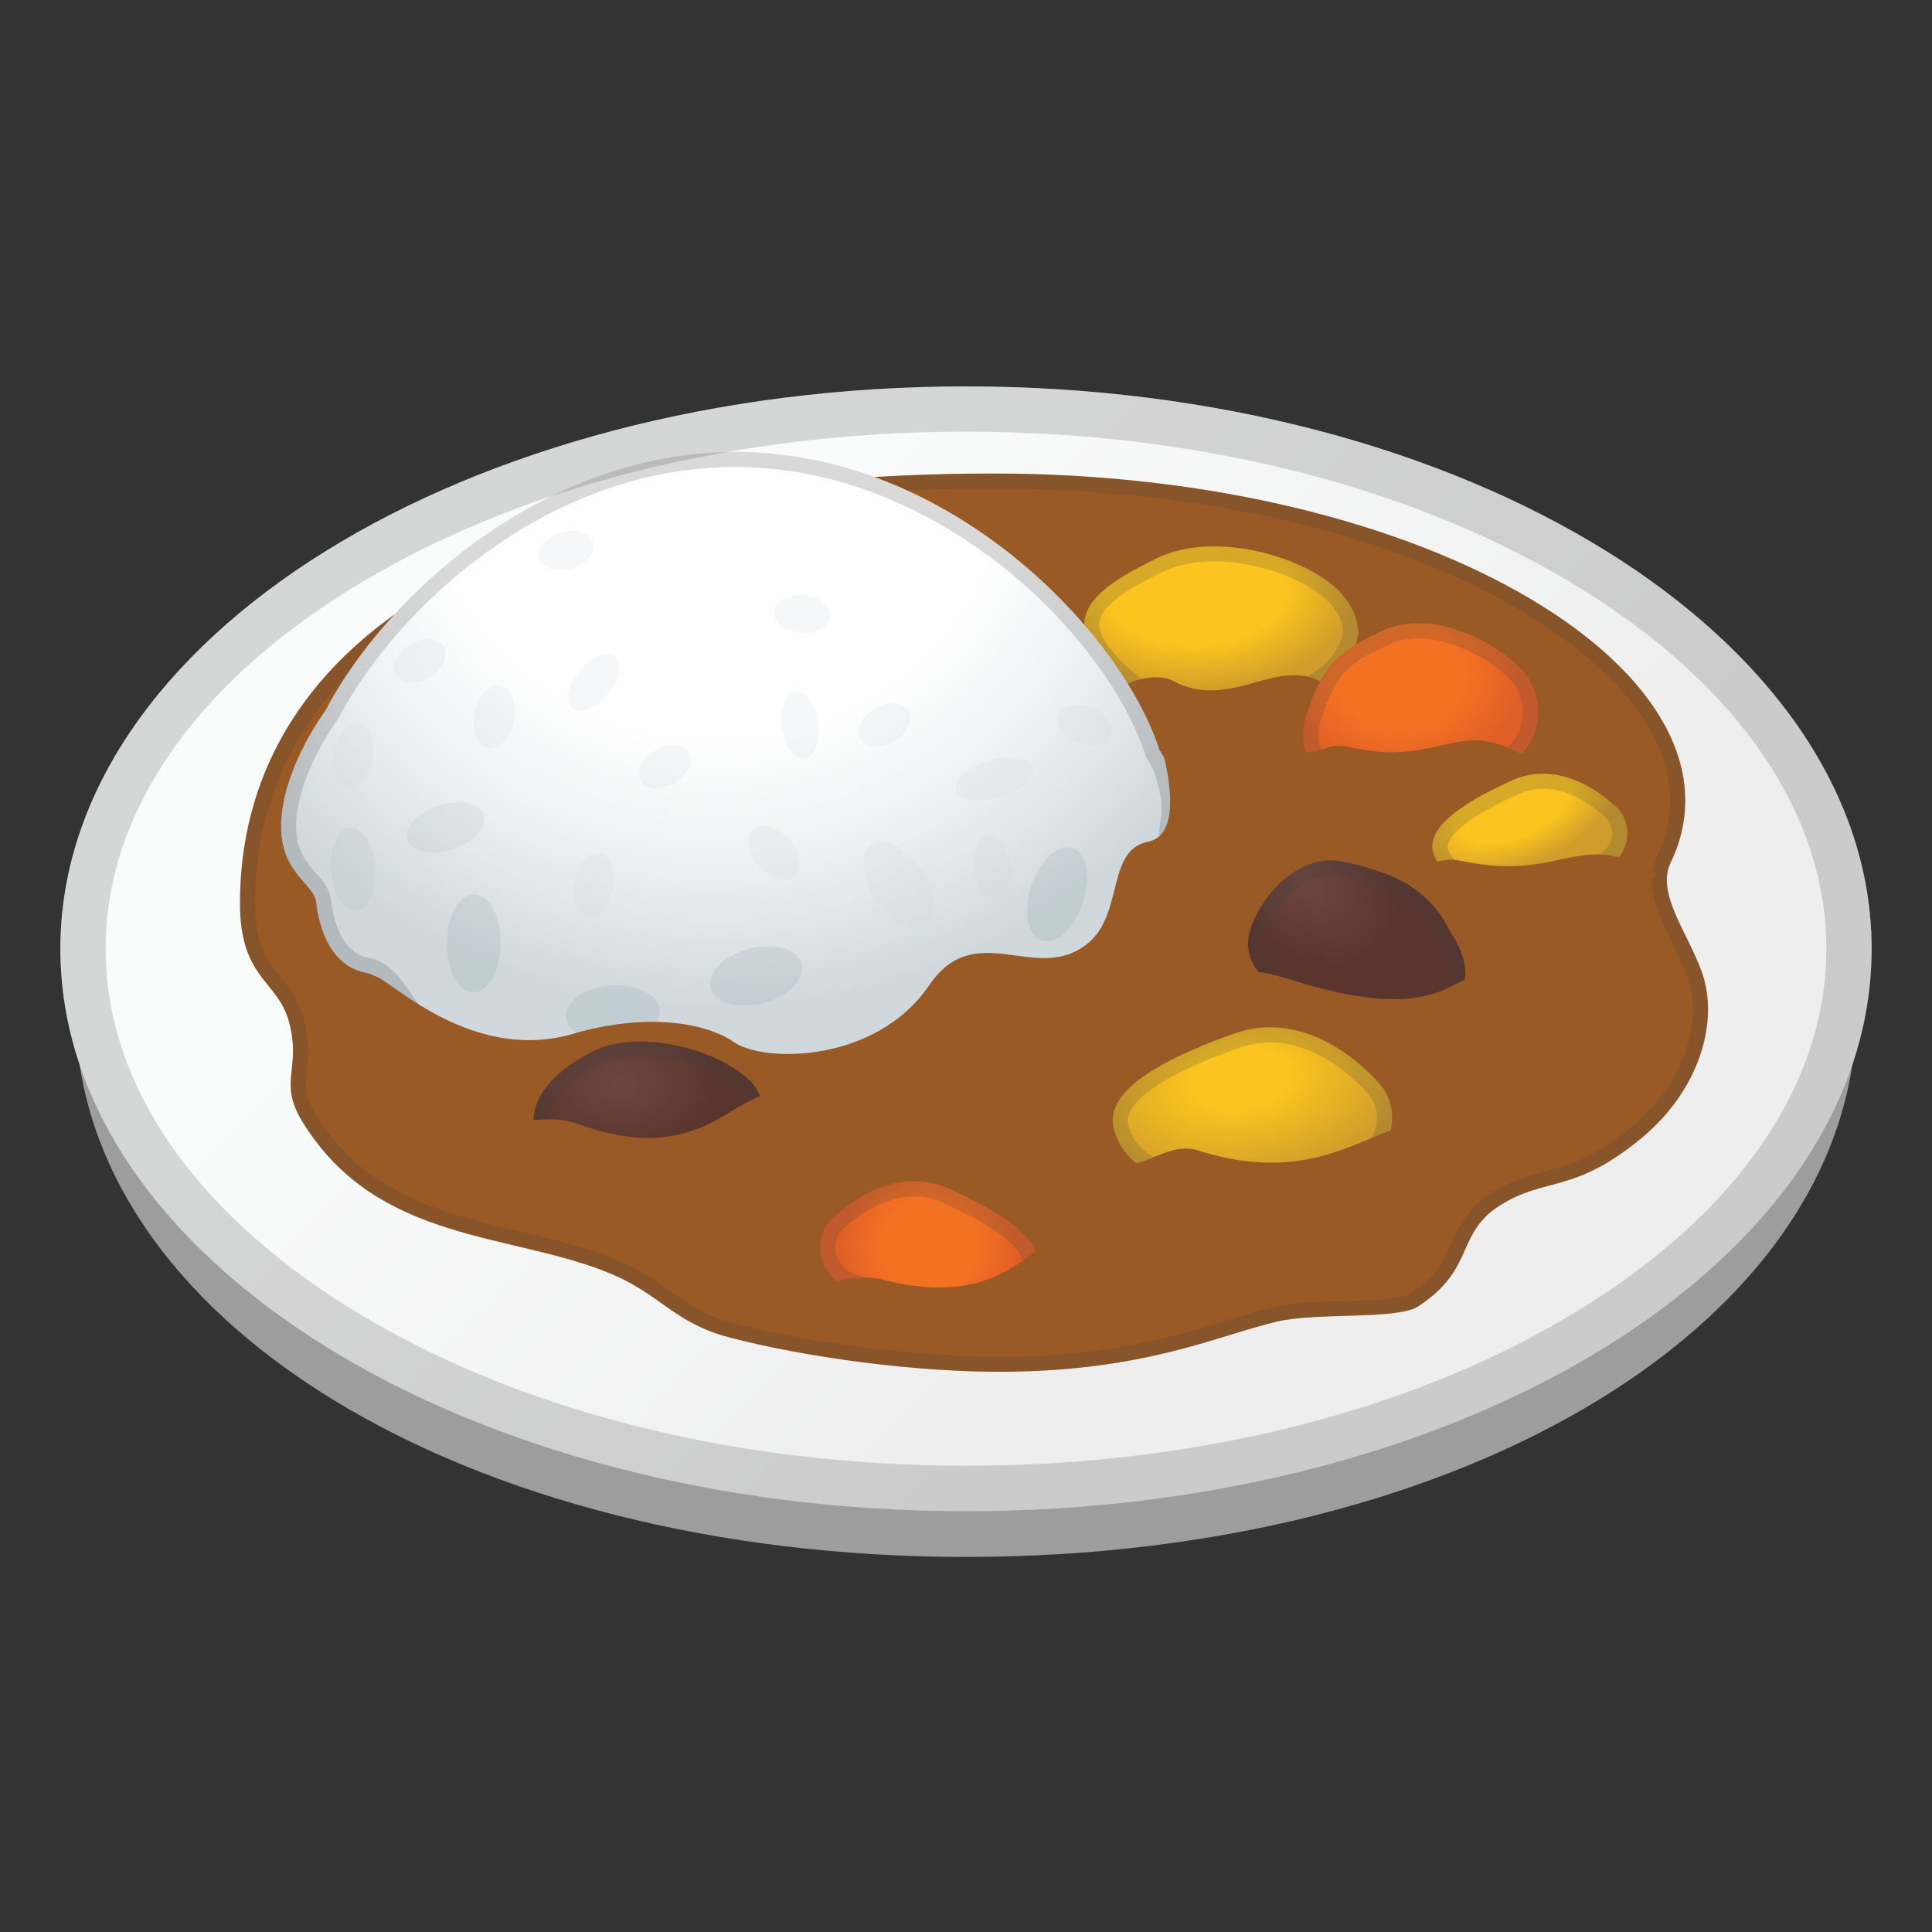 <svg width="60" height="60" viewBox="0 0 60 60" fill="none" xmlns="http://www.w3.org/2000/svg">
<rect x="0" y="0" width="60" height="60" fill="#333333" stroke="none"/>
<path d="M57.656 31.355C57.656 41.002 45.534 48.352 30 48.352C14.466 48.352 2.344 41.002 2.344 31.355C2.344 29.995 1.894 28.936 1.894 28.936H58.125C58.125 28.936 57.656 29.897 57.656 31.355Z" fill="#9D9D9D"/>
<path d="M30 46.931C45.533 46.931 58.125 39.112 58.125 29.466C58.125 19.82 45.533 12 30 12C14.467 12 1.875 19.82 1.875 29.466C1.875 39.112 14.467 46.931 30 46.931Z" fill="url(#paint0_linear_101_4979)"/>
<path d="M35.663 32.311C37.992 32.311 39.881 30.422 39.881 28.092C39.881 25.762 37.992 23.873 35.663 23.873C33.333 23.873 31.444 25.762 31.444 28.092C31.444 30.422 33.333 32.311 35.663 32.311Z" fill="#F5F5F5"/>
<path d="M29.991 35.344C32.321 35.344 34.209 33.455 34.209 31.125C34.209 28.795 32.321 26.906 29.991 26.906C27.661 26.906 25.772 28.795 25.772 31.125C25.772 33.455 27.661 35.344 29.991 35.344Z" fill="#F5F5F5"/>
<path d="M51.881 26.794C51.427 27.741 52.406 28.95 52.852 30.187C53.395 31.715 52.786 33.848 50.977 35.344C48.862 37.097 48.009 36.53 46.575 37.439C45.202 38.311 45.825 39.394 44.058 40.561C43.388 41.002 40.931 40.744 39.652 41.044C37.837 41.47 35.663 42.548 31.312 42.6C28.556 42.633 25.027 42.164 22.608 41.522C20.995 41.095 20.494 40.219 19.083 39.605C15.998 38.255 11.723 38.672 9.38 34.814C8.625 33.577 9.38 33.183 8.967 31.706C8.616 30.445 7.453 30.389 7.453 28.055C7.453 20.208 15.047 14.705 30.872 14.705C44.578 14.709 54.633 21.084 51.881 26.794Z" fill="#9A5A25"/>
<path d="M38.189 22.134C38.189 22.134 35.658 22.636 33.994 20.269C33.019 18.881 34.453 18.066 35.925 17.339C37.392 16.613 39.633 17.044 40.978 17.878C42.323 18.712 42.178 19.739 42.178 19.739C42.131 19.842 41.986 21.764 38.189 22.134Z" fill="url(#paint1_radial_101_4979)"/>
<g opacity="0.2">
<path d="M37.702 17.433C38.733 17.433 39.895 17.756 40.73 18.272C41.691 18.867 41.719 19.533 41.714 19.65C41.709 19.659 41.709 19.669 41.705 19.678C41.456 20.761 40.191 21.464 38.138 21.661C38.123 21.661 38.109 21.666 38.095 21.666C38.095 21.666 37.903 21.703 37.599 21.703C36.844 21.703 35.419 21.483 34.373 19.992C34.078 19.57 34.139 19.331 34.158 19.252C34.312 18.647 35.447 18.084 36.127 17.752C36.558 17.545 37.102 17.433 37.702 17.433ZM37.702 16.964C37.059 16.964 36.445 17.077 35.925 17.334C34.458 18.061 33.023 18.877 33.994 20.264C35.161 21.928 36.755 22.177 37.603 22.177C37.964 22.177 38.189 22.13 38.189 22.13C41.981 21.759 42.131 19.837 42.178 19.73C42.178 19.73 42.324 18.703 40.978 17.869C40.111 17.339 38.869 16.964 37.702 16.964Z" fill="#434343"/>
</g>
<path d="M41.597 21.609C41.812 21.83 39.347 22.631 38.231 22.631C37.116 22.631 34.767 21.82 34.767 21.511C34.767 21.202 35.883 20.855 36.408 21.136C38.428 22.224 39.961 19.922 41.597 21.609Z" fill="#9A5A25"/>
<path d="M40.575 22.177C41.147 20.522 41.606 20.222 42.919 19.594C44.227 18.966 46.097 19.674 47.17 20.714C47.18 20.724 47.194 20.733 47.203 20.747C48.131 21.67 47.864 23.259 46.702 23.855C46.242 24.089 43.106 24.586 40.959 23.85C40.406 23.663 40.411 22.65 40.575 22.177Z" fill="url(#paint2_radial_101_4979)"/>
<g opacity="0.2">
<path d="M30.872 15.178C41.639 15.178 48.905 18.933 51.094 22.416C51.984 23.836 52.106 25.242 51.459 26.592C51.042 27.464 51.497 28.397 51.942 29.306C52.111 29.648 52.284 30.005 52.406 30.352C52.927 31.809 52.214 33.717 50.677 34.992C49.486 35.977 48.736 36.178 48.014 36.37C47.494 36.506 46.959 36.652 46.322 37.05C45.558 37.533 45.3 38.109 45.075 38.611C44.841 39.136 44.62 39.633 43.8 40.177C43.538 40.35 42.511 40.383 41.761 40.402C40.969 40.425 40.153 40.449 39.544 40.594C39.089 40.702 38.611 40.847 38.105 41.002C36.516 41.489 34.533 42.099 31.308 42.136C31.219 42.136 31.13 42.136 31.036 42.136C28.467 42.136 25.125 41.709 22.725 41.072C21.872 40.847 21.375 40.495 20.803 40.088C20.363 39.778 19.908 39.455 19.27 39.178C18.3 38.752 17.208 38.494 16.153 38.245C13.772 37.683 11.316 37.097 9.783 34.575C9.445 34.022 9.478 33.717 9.53 33.258C9.572 32.845 9.628 32.33 9.422 31.584C9.262 31.022 8.967 30.652 8.705 30.328C8.302 29.831 7.922 29.358 7.922 28.059C7.922 24.239 9.839 21.052 13.472 18.844C17.47 16.411 23.325 15.178 30.872 15.178ZM30.872 14.71C15.047 14.71 7.453 20.213 7.453 28.059C7.453 30.398 8.616 30.45 8.967 31.711C9.38 33.188 8.625 33.581 9.38 34.819C11.723 38.677 15.998 38.26 19.083 39.609C20.494 40.228 20.991 41.1 22.608 41.527C24.947 42.145 28.327 42.605 31.041 42.605C31.134 42.605 31.223 42.605 31.317 42.605C35.667 42.553 37.842 41.47 39.656 41.048C40.936 40.748 43.392 41.011 44.062 40.566C45.83 39.398 45.206 38.311 46.58 37.444C48.014 36.535 48.867 37.102 50.981 35.349C52.791 33.853 53.4 31.716 52.856 30.192C52.416 28.955 51.431 27.745 51.886 26.799C54.633 21.084 44.578 14.71 30.872 14.71Z" fill="#434343"/>
</g>
<path d="M36.666 26.606C36.656 26.587 36.647 26.564 36.633 26.545C36.464 26.236 36.436 25.884 36.506 25.538C36.591 25.13 36.53 24.68 36.408 24.22C36.3 23.812 36.164 23.517 36.014 23.306C34.861 19.702 29.573 14.034 22.842 14.034C16.823 14.034 11.93 18.562 10.106 22.073C10.106 22.073 8.878 23.705 8.742 25.378C8.602 27.099 9.745 27.389 9.82 28.027C9.928 28.927 10.312 30.009 11.367 30.211C11.784 30.291 12.07 30.666 12.3 31.008C13.406 32.648 14.438 33.108 16.223 33.155C16.945 33.173 18.652 33.45 18.984 33.633C19.444 33.881 20.02 34.031 20.648 34.031C21.075 34.031 21.478 33.961 21.834 33.844C22.369 33.661 22.945 33.67 23.48 33.849C23.977 34.013 24.567 34.083 25.195 34.027C25.861 33.97 26.461 33.783 26.939 33.511C27.473 33.206 28.125 33.122 28.716 33.3C29.227 33.455 29.831 33.478 30.455 33.342C31.27 33.164 31.941 32.752 32.325 32.245C32.663 31.8 33.178 31.491 33.75 31.42C33.98 31.392 34.214 31.327 34.448 31.228C34.992 30.994 35.269 30.347 35.4 29.808C35.522 29.32 35.794 28.88 36.169 28.523C36.741 27.98 36.966 27.234 36.666 26.606Z" fill="url(#paint3_radial_101_4979)"/>
<path opacity="0.2" d="M24.905 29.977C24.994 30.45 24.427 30.984 23.644 31.167C22.861 31.35 22.148 31.116 22.064 30.642C21.975 30.169 22.542 29.634 23.325 29.451C24.108 29.264 24.816 29.503 24.905 29.977Z" fill="#90A4AE"/>
<path opacity="0.2" d="M33.342 26.353C33.769 26.536 33.891 27.319 33.605 28.106C33.324 28.894 32.747 29.381 32.316 29.198C31.889 29.016 31.767 28.233 32.053 27.445C32.339 26.658 32.916 26.17 33.342 26.353Z" fill="#90A4AE"/>
<path opacity="0.2" d="M14.677 30.816C14.213 30.792 13.856 30.089 13.875 29.25C13.894 28.411 14.283 27.75 14.747 27.774C15.211 27.797 15.567 28.5 15.549 29.339C15.53 30.178 15.141 30.839 14.677 30.816Z" fill="#90A4AE"/>
<path opacity="0.2" d="M20.489 31.397C20.503 31.88 19.861 32.306 19.055 32.353C18.253 32.4 17.592 32.044 17.578 31.561C17.564 31.078 18.206 30.652 19.013 30.605C19.819 30.563 20.48 30.914 20.489 31.397Z" fill="#90A4AE"/>
<path opacity="0.2" d="M28.73 28.73C28.341 28.992 27.656 28.645 27.202 27.952C26.747 27.258 26.691 26.484 27.08 26.222C27.469 25.959 28.153 26.306 28.608 27C29.063 27.694 29.114 28.467 28.73 28.73Z" fill="#D0D8DC"/>
<path opacity="0.2" d="M15.159 23.245C14.827 23.189 14.639 22.701 14.742 22.162C14.845 21.623 15.197 21.23 15.53 21.286C15.863 21.342 16.05 21.83 15.947 22.369C15.844 22.908 15.492 23.302 15.159 23.245Z" fill="#D0D8DC"/>
<path opacity="0.2" d="M18.253 28.458C17.92 28.402 17.733 27.914 17.836 27.375C17.939 26.836 18.291 26.442 18.624 26.498C18.956 26.555 19.144 27.042 19.041 27.581C18.938 28.12 18.586 28.514 18.253 28.458Z" fill="#D0D8DC"/>
<path opacity="0.2" d="M10.781 24.445C10.448 24.389 10.261 23.902 10.364 23.363C10.467 22.824 10.819 22.43 11.152 22.486C11.484 22.542 11.672 23.03 11.569 23.569C11.466 24.108 11.114 24.502 10.781 24.445Z" fill="#D0D8DC"/>
<path opacity="0.2" d="M24.722 27.178C24.492 27.436 24.005 27.338 23.625 26.953C23.245 26.569 23.123 26.044 23.353 25.786C23.583 25.528 24.07 25.627 24.45 26.011C24.83 26.395 24.952 26.916 24.722 27.178Z" fill="#D0D8DC"/>
<path opacity="0.2" d="M30.169 31.027C30.323 31.313 30.033 31.748 29.522 32.002C29.011 32.255 28.467 32.227 28.313 31.941C28.158 31.655 28.448 31.219 28.959 30.966C29.47 30.713 30.014 30.736 30.169 31.027Z" fill="#90A4AE"/>
<path opacity="0.2" d="M10.823 25.706C11.198 25.631 11.564 26.147 11.644 26.855C11.723 27.562 11.484 28.2 11.109 28.275C10.734 28.35 10.369 27.834 10.289 27.127C10.209 26.419 10.448 25.781 10.823 25.706Z" fill="#B0BEC5"/>
<path opacity="0.2" d="M15.014 25.28C15.164 25.645 14.761 26.128 14.11 26.358C13.463 26.587 12.816 26.48 12.666 26.109C12.516 25.744 12.919 25.261 13.57 25.031C14.222 24.806 14.869 24.914 15.014 25.28Z" fill="#B0BEC5"/>
<path opacity="0.2" d="M32.063 23.826C32.166 24.136 31.716 24.548 31.059 24.75C30.403 24.951 29.785 24.867 29.681 24.558C29.578 24.248 30.028 23.836 30.684 23.634C31.341 23.433 31.959 23.522 32.063 23.826Z" fill="#D0D8DC"/>
<path opacity="0.2" d="M31.012 28.022C30.708 28.102 30.38 27.698 30.277 27.131C30.174 26.559 30.333 26.034 30.637 25.959C30.942 25.88 31.27 26.283 31.373 26.85C31.477 27.417 31.312 27.942 31.012 28.022Z" fill="#D0D8DC"/>
<path opacity="0.2" d="M25.027 23.545C24.722 23.625 24.394 23.222 24.291 22.655C24.188 22.083 24.347 21.558 24.652 21.483C24.956 21.408 25.285 21.806 25.388 22.373C25.491 22.941 25.331 23.465 25.027 23.545Z" fill="#D0D8DC"/>
<path opacity="0.2" d="M17.775 21.989C17.531 21.788 17.625 21.272 17.991 20.831C18.356 20.391 18.853 20.198 19.097 20.4C19.341 20.602 19.247 21.117 18.881 21.558C18.516 21.998 18.023 22.191 17.775 21.989Z" fill="#D0D8DC"/>
<path opacity="0.2" d="M13.763 20.044C13.955 20.311 13.786 20.738 13.388 21C12.989 21.262 12.511 21.262 12.319 20.995C12.127 20.728 12.295 20.302 12.694 20.039C13.092 19.777 13.57 19.777 13.763 20.044Z" fill="#D0D8DC"/>
<path opacity="0.2" d="M21.366 23.344C21.558 23.611 21.389 24.038 20.991 24.3C20.592 24.562 20.114 24.562 19.922 24.295C19.73 24.028 19.898 23.602 20.297 23.339C20.695 23.081 21.174 23.081 21.366 23.344Z" fill="#D0D8DC"/>
<path opacity="0.2" d="M28.191 22.036C28.383 22.303 28.214 22.73 27.816 22.992C27.417 23.255 26.939 23.255 26.747 22.988C26.555 22.72 26.724 22.294 27.122 22.031C27.52 21.769 27.998 21.769 28.191 22.036Z" fill="#D0D8DC"/>
<path opacity="0.2" d="M34.495 22.823C34.369 23.123 33.905 23.227 33.455 23.058C33.005 22.889 32.742 22.505 32.864 22.205C32.986 21.905 33.455 21.802 33.905 21.97C34.355 22.139 34.617 22.523 34.495 22.823Z" fill="#D0D8DC"/>
<path opacity="0.2" d="M18.413 16.833C18.52 17.137 18.234 17.508 17.775 17.653C17.316 17.798 16.856 17.672 16.748 17.363C16.641 17.053 16.927 16.688 17.386 16.542C17.845 16.397 18.305 16.528 18.413 16.833Z" fill="#D0D8DC"/>
<path opacity="0.2" d="M25.786 19.148C25.753 19.467 25.331 19.692 24.849 19.645C24.366 19.598 24.005 19.298 24.038 18.98C24.07 18.661 24.492 18.436 24.975 18.483C25.458 18.53 25.823 18.83 25.786 19.148Z" fill="#D0D8DC"/>
<path d="M44.517 26.498C44.217 25.594 45.862 24.731 46.969 24.234C48.075 23.738 49.252 24.201 50.156 25.026C50.166 25.036 50.175 25.045 50.184 25.05C50.827 25.655 50.55 26.738 49.711 27.019C48.272 27.492 45.103 28.242 44.517 26.498Z" fill="url(#paint4_radial_101_4979)"/>
<g opacity="0.2">
<path d="M44.03 19.828C44.958 19.828 46.087 20.32 46.842 21.052L46.87 21.08C47.198 21.408 47.348 21.867 47.273 22.341C47.198 22.823 46.913 23.222 46.486 23.438C46.28 23.536 45.089 23.77 43.711 23.77C42.698 23.77 41.803 23.644 41.114 23.409C41.077 23.395 41.002 23.288 40.969 23.058C40.931 22.781 40.973 22.491 41.025 22.331C41.545 20.827 41.888 20.611 43.125 20.02C43.383 19.894 43.688 19.828 44.03 19.828ZM44.03 19.359C43.636 19.359 43.256 19.434 42.919 19.594C41.611 20.222 41.147 20.522 40.575 22.177C40.411 22.65 40.406 23.658 40.955 23.85C41.794 24.141 42.783 24.239 43.706 24.239C45.141 24.239 46.416 24 46.697 23.855C47.864 23.264 48.127 21.67 47.198 20.747C47.189 20.738 47.175 20.728 47.166 20.714C46.373 19.945 45.145 19.359 44.03 19.359Z" fill="#434343"/>
</g>
<path d="M32.194 39.441C32.531 38.433 30.689 37.467 29.456 36.914C28.224 36.361 26.911 36.876 25.898 37.795C25.889 37.805 25.88 37.814 25.87 37.823C25.153 38.498 25.463 39.708 26.395 40.017C28.008 40.551 31.542 41.391 32.194 39.441Z" fill="url(#paint5_radial_101_4979)"/>
<g opacity="0.2">
<path d="M47.92 24.497C48.539 24.497 49.223 24.806 49.842 25.369L49.861 25.387C50.034 25.552 50.105 25.786 50.053 26.025C49.997 26.283 49.814 26.484 49.566 26.569C49.064 26.738 47.77 27.122 46.636 27.122C45.225 27.122 45.028 26.541 44.967 26.348C44.948 26.287 44.831 25.706 47.166 24.661C47.405 24.553 47.658 24.497 47.92 24.497ZM47.92 24.028C47.602 24.028 47.283 24.094 46.969 24.234C45.862 24.731 44.217 25.594 44.517 26.498C44.794 27.328 45.651 27.595 46.631 27.595C47.719 27.595 48.952 27.267 49.711 27.019C50.55 26.742 50.827 25.659 50.184 25.05C50.175 25.041 50.166 25.031 50.156 25.026C49.509 24.431 48.722 24.028 47.92 24.028Z" fill="#434343"/>
</g>
<path d="M47.489 23.578C47.766 23.761 45.173 24.802 43.941 24.698C40.425 24.403 39.998 23.245 40.327 23.325C41.039 23.498 41.105 23.02 41.916 23.203C44.812 23.859 45.3 22.158 47.489 23.578Z" fill="#9A5A25"/>
<path d="M51.38 27.117C51.68 27.3 48.9 28.341 47.583 28.238C43.819 27.942 43.359 26.785 43.716 26.864C44.48 27.038 44.55 26.559 45.417 26.742C48.516 27.403 49.041 25.702 51.38 27.117Z" fill="#9A5A25"/>
<g opacity="0.2">
<path d="M30 13.406C37.252 13.406 44.053 15.145 49.144 18.309C54.028 21.342 56.719 25.303 56.719 29.466C56.719 33.628 54.028 37.589 49.144 40.617C44.053 43.781 37.252 45.52 30 45.52C22.748 45.52 15.947 43.781 10.856 40.617C5.972 37.584 3.281 33.623 3.281 29.466C3.281 25.308 5.972 21.342 10.856 18.314C15.947 15.15 22.748 13.406 30 13.406ZM30 12C14.466 12 1.875 19.819 1.875 29.466C1.875 39.112 14.466 46.931 30 46.931C45.534 46.931 58.125 39.112 58.125 29.466C58.125 19.819 45.534 12 30 12Z" fill="#434343"/>
</g>
<g opacity="0.2">
<path d="M22.842 14.503C29.189 14.503 34.397 19.795 35.569 23.452C35.583 23.498 35.606 23.541 35.634 23.583C35.761 23.766 35.873 24.019 35.958 24.347C36.08 24.802 36.108 25.163 36.047 25.448C35.948 25.927 36.009 26.386 36.22 26.775C36.225 26.789 36.234 26.803 36.239 26.812C36.441 27.23 36.286 27.769 35.845 28.181C35.395 28.608 35.081 29.128 34.945 29.691C34.861 30.028 34.664 30.619 34.261 30.792C34.078 30.872 33.886 30.924 33.694 30.952C33.009 31.036 32.377 31.406 31.955 31.959C31.617 32.4 31.036 32.737 30.356 32.883C30.122 32.934 29.883 32.958 29.648 32.958C29.363 32.958 29.095 32.92 28.847 32.845C28.598 32.77 28.341 32.733 28.073 32.733C27.591 32.733 27.117 32.859 26.7 33.099C26.264 33.347 25.73 33.506 25.153 33.553C25.031 33.562 24.905 33.567 24.783 33.567C24.375 33.567 23.972 33.506 23.625 33.394C23.302 33.291 22.973 33.234 22.641 33.234C22.312 33.234 21.989 33.286 21.68 33.394C21.356 33.502 21.009 33.558 20.644 33.558C20.119 33.558 19.608 33.436 19.2 33.216C18.731 32.962 16.894 32.7 16.228 32.681C14.508 32.634 13.645 32.166 12.684 30.741C12.38 30.291 12.019 29.855 11.452 29.747C10.598 29.583 10.35 28.561 10.284 27.97C10.242 27.6 10.017 27.342 9.797 27.094C9.469 26.719 9.131 26.33 9.206 25.416C9.319 24.019 10.303 22.603 10.458 22.383C10.481 22.355 10.505 22.322 10.523 22.289C12.15 19.158 16.772 14.503 22.842 14.503ZM22.842 14.034C16.823 14.034 11.93 18.562 10.106 22.073C10.106 22.073 8.878 23.705 8.742 25.378C8.602 27.099 9.745 27.389 9.82 28.027C9.928 28.927 10.312 30.009 11.367 30.211C11.784 30.291 12.07 30.666 12.3 31.008C13.406 32.648 14.438 33.108 16.223 33.155C16.945 33.173 18.652 33.45 18.984 33.633C19.444 33.881 20.02 34.031 20.648 34.031C21.075 34.031 21.478 33.961 21.834 33.844C22.097 33.755 22.373 33.712 22.645 33.712C22.927 33.712 23.208 33.759 23.484 33.849C23.873 33.975 24.314 34.045 24.788 34.045C24.923 34.045 25.059 34.041 25.2 34.027C25.866 33.97 26.466 33.783 26.944 33.511C27.291 33.314 27.689 33.211 28.087 33.211C28.303 33.211 28.519 33.239 28.725 33.305C29.011 33.389 29.325 33.436 29.658 33.436C29.92 33.436 30.188 33.408 30.464 33.347C31.28 33.169 31.95 32.756 32.334 32.25C32.672 31.805 33.188 31.495 33.759 31.425C33.989 31.397 34.223 31.331 34.458 31.233C35.002 30.998 35.278 30.352 35.409 29.812C35.531 29.325 35.803 28.884 36.178 28.528C36.75 27.989 36.975 27.244 36.675 26.616C36.666 26.597 36.656 26.573 36.642 26.555C36.473 26.245 36.445 25.894 36.516 25.547C36.6 25.139 36.539 24.689 36.417 24.23C36.309 23.822 36.173 23.527 36.023 23.316C34.856 19.702 29.573 14.034 22.842 14.034Z" fill="#434343"/>
</g>
<path d="M37.416 27.591C37.603 25.477 35.789 22.261 35.789 22.261C35.789 22.261 37.111 25.847 35.658 26.138C34.35 26.395 34.908 28.378 33.783 29.297C32.184 30.605 30.305 28.463 28.852 30.605C27.216 33.005 23.742 33.019 22.791 32.363C21.863 31.72 19.969 31.467 17.803 32.105C14.475 33.084 11.822 30.108 11.592 30.323C10.252 31.584 17.578 37.294 33.783 32.597C36.731 31.744 37.228 29.705 37.416 27.591Z" fill="#9A5A25"/>
<g opacity="0.2">
<path d="M28.397 37.158C28.697 37.158 28.988 37.219 29.264 37.345C31.856 38.508 31.786 39.173 31.748 39.295C31.547 39.895 30.905 40.195 29.831 40.195C28.556 40.195 27.108 39.759 26.541 39.572C26.245 39.473 26.03 39.234 25.959 38.925C25.894 38.639 25.978 38.358 26.189 38.161L26.213 38.137C26.916 37.505 27.689 37.158 28.397 37.158ZM28.397 36.689C27.502 36.689 26.625 37.139 25.898 37.8C25.889 37.809 25.88 37.819 25.87 37.828C25.153 38.503 25.463 39.712 26.395 40.022C27.239 40.303 28.617 40.669 29.831 40.669C30.924 40.669 31.884 40.373 32.189 39.445C32.527 38.437 30.684 37.472 29.452 36.919C29.109 36.759 28.753 36.689 28.397 36.689Z" fill="#434343"/>
</g>
<path d="M34.031 38.32C34.392 38.47 33.445 41.259 29.095 41.255C24.722 41.25 24.202 39.801 24.614 39.881C25.5 40.055 26.442 39.492 27.431 39.745C31.894 40.88 32.241 37.566 34.031 38.32Z" fill="#9A5A25"/>
<path d="M38.841 28.828C39.197 27.773 40.378 26.451 41.756 26.766C43.134 27.08 44.325 27.487 45.042 28.941C45.042 28.941 46.758 31.284 43.612 31.542C41.845 31.692 38.151 30.867 38.841 28.828Z" fill="url(#paint6_radial_101_4979)"/>
<g opacity="0.2">
<path d="M41.339 27.188C41.442 27.188 41.55 27.202 41.653 27.225C42.9 27.511 43.983 27.853 44.625 29.152C44.639 29.175 44.653 29.198 44.667 29.222C44.784 29.381 45.188 30.07 44.991 30.497C44.85 30.811 44.344 31.017 43.575 31.083C43.458 31.092 43.327 31.097 43.191 31.097C41.808 31.097 39.966 30.609 39.403 29.822C39.22 29.564 39.183 29.297 39.291 28.983C39.577 28.116 40.444 27.188 41.339 27.188ZM41.339 26.719C40.144 26.719 39.159 27.881 38.841 28.828C38.203 30.712 41.32 31.561 43.186 31.561C43.336 31.561 43.477 31.556 43.612 31.547C46.758 31.289 45.042 28.945 45.042 28.945C44.325 27.492 43.134 27.089 41.756 26.77C41.616 26.738 41.475 26.719 41.339 26.719Z" fill="#434343"/>
</g>
<path d="M46.758 30.473C47.1 30.661 45.661 33.112 42.131 32.465C39.375 31.959 37.931 30.773 38.222 30.473C38.686 29.995 39.267 30.173 40.242 30.473C45.548 32.109 45.051 29.545 46.758 30.473Z" fill="#9A5A25"/>
<path d="M16.645 35.227C16.294 34.172 17.283 33.159 18.572 32.583C19.861 32.006 22.172 32.541 23.231 33.506C23.241 33.516 23.25 33.525 23.264 33.534C24.014 34.242 23.691 35.508 22.711 35.831C21.028 36.389 17.325 37.27 16.645 35.227Z" fill="url(#paint7_radial_101_4979)"/>
<g opacity="0.2">
<path d="M19.861 32.812C20.967 32.812 22.247 33.248 22.913 33.853L22.936 33.877C23.161 34.087 23.25 34.388 23.18 34.697C23.105 35.025 22.875 35.283 22.556 35.391C21.966 35.587 20.447 36.042 19.106 36.042C17.977 36.042 17.292 35.719 17.081 35.086C16.819 34.294 17.733 33.478 18.755 33.019C19.05 32.883 19.43 32.812 19.861 32.812ZM19.861 32.344C19.383 32.344 18.933 32.419 18.567 32.583C17.278 33.159 16.289 34.172 16.641 35.227C16.964 36.197 17.967 36.506 19.111 36.506C20.381 36.506 21.82 36.122 22.706 35.831C23.686 35.508 24.009 34.242 23.259 33.534C23.25 33.525 23.241 33.516 23.227 33.506C22.472 32.817 21.07 32.344 19.861 32.344Z" fill="#434343"/>
</g>
<path d="M24.642 34.148C24.984 34.336 23.714 37.416 19.383 36.975C15.033 36.534 14.709 34.631 15.113 34.753C15.975 35.016 16.969 34.547 17.93 34.898C22.261 36.483 22.941 33.22 24.642 34.148Z" fill="#9A5A25"/>
<path d="M34.584 35.03C34.261 33.708 36.713 32.672 38.344 32.095C39.975 31.519 41.597 32.316 42.788 33.595C42.802 33.609 42.811 33.619 42.82 33.633C43.664 34.57 43.144 36.08 41.916 36.38C39.811 36.886 35.208 37.584 34.584 35.03Z" fill="url(#paint8_radial_101_4979)"/>
<g opacity="0.2">
<path d="M39.441 32.372C40.448 32.372 41.517 32.92 42.441 33.914L42.469 33.947C42.745 34.256 42.834 34.664 42.708 35.072C42.577 35.498 42.239 35.817 41.803 35.925C41.067 36.103 39.623 36.403 38.203 36.403C36.342 36.403 35.278 35.906 35.034 34.922C34.955 34.598 35.138 33.727 38.494 32.541C38.803 32.428 39.122 32.372 39.441 32.372ZM39.441 31.903C39.075 31.903 38.709 31.964 38.339 32.095C36.708 32.672 34.261 33.708 34.58 35.03C34.926 36.455 36.506 36.867 38.203 36.867C39.553 36.867 40.978 36.605 41.916 36.38C43.144 36.084 43.664 34.575 42.82 33.633C42.811 33.619 42.797 33.609 42.788 33.595C41.864 32.602 40.683 31.903 39.441 31.903Z" fill="#434343"/>
</g>
<path d="M44.489 35.32C44.761 35.602 44.302 38.198 39.038 37.781C34.678 37.439 34.237 36.037 34.645 36.145C35.522 36.37 36.258 35.423 37.228 35.733C41.62 37.139 43.233 34.036 44.489 35.32Z" fill="#9A5A25"/>
<defs>
<linearGradient id="paint0_linear_101_4979" x1="16.41" y1="15.874" x2="41.612" y2="41.075" gradientUnits="userSpaceOnUse">
<stop offset="0.171" stop-color="#FAFBFB"/>
<stop offset="0.87" stop-color="#EEEEEE"/>
</linearGradient>
<radialGradient id="paint1_radial_101_4979" cx="0" cy="0" r="1" gradientUnits="userSpaceOnUse" gradientTransform="translate(37.108 18.194) scale(5.088 3.321)">
<stop offset="0.559" stop-color="#FBC41F"/>
<stop offset="1" stop-color="#D09C2B"/>
</radialGradient>
<radialGradient id="paint2_radial_101_4979" cx="0" cy="0" r="1" gradientUnits="userSpaceOnUse" gradientTransform="translate(43.477 20.979) scale(3.779 3.021)">
<stop offset="0.535" stop-color="#F37123"/>
<stop offset="1" stop-color="#E05F26"/>
</radialGradient>
<radialGradient id="paint3_radial_101_4979" cx="0" cy="0" r="1" gradientUnits="userSpaceOnUse" gradientTransform="translate(22.264 14.48) rotate(90) scale(17.475 18.502)">
<stop offset="0.483" stop-color="white"/>
<stop offset="0.724" stop-color="#ECEFF0"/>
<stop offset="0.965" stop-color="#D0D8DC"/>
</radialGradient>
<radialGradient id="paint4_radial_101_4979" cx="0" cy="0" r="1" gradientUnits="userSpaceOnUse" gradientTransform="translate(46.984 25.14) rotate(-21.346) scale(3.582 1.795)">
<stop offset="0.489" stop-color="#FBC41F"/>
<stop offset="1" stop-color="#D09C2B"/>
</radialGradient>
<radialGradient id="paint5_radial_101_4979" cx="0" cy="0" r="1" gradientUnits="userSpaceOnUse" gradientTransform="translate(28.855 38.676) scale(2.773)">
<stop offset="0.535" stop-color="#F37123"/>
<stop offset="1" stop-color="#E05F26"/>
</radialGradient>
<radialGradient id="paint6_radial_101_4979" cx="0" cy="0" r="1" gradientUnits="userSpaceOnUse" gradientTransform="translate(40.524 27.334) rotate(37.107) scale(4.2 2.917)">
<stop stop-color="#6C463F"/>
<stop offset="0.784" stop-color="#5A352E"/>
</radialGradient>
<radialGradient id="paint7_radial_101_4979" cx="0" cy="0" r="1" gradientUnits="userSpaceOnUse" gradientTransform="translate(19.207 33.611) scale(4.135 2.872)">
<stop stop-color="#6C463F"/>
<stop offset="0.784" stop-color="#5A352E"/>
</radialGradient>
<radialGradient id="paint8_radial_101_4979" cx="0" cy="0" r="1" gradientUnits="userSpaceOnUse" gradientTransform="translate(38.539 33.5) rotate(-7.793) scale(5.309 3.2)">
<stop offset="0.287" stop-color="#FBC41F"/>
<stop offset="1" stop-color="#D09C2B"/>
</radialGradient>
</defs>
</svg>
